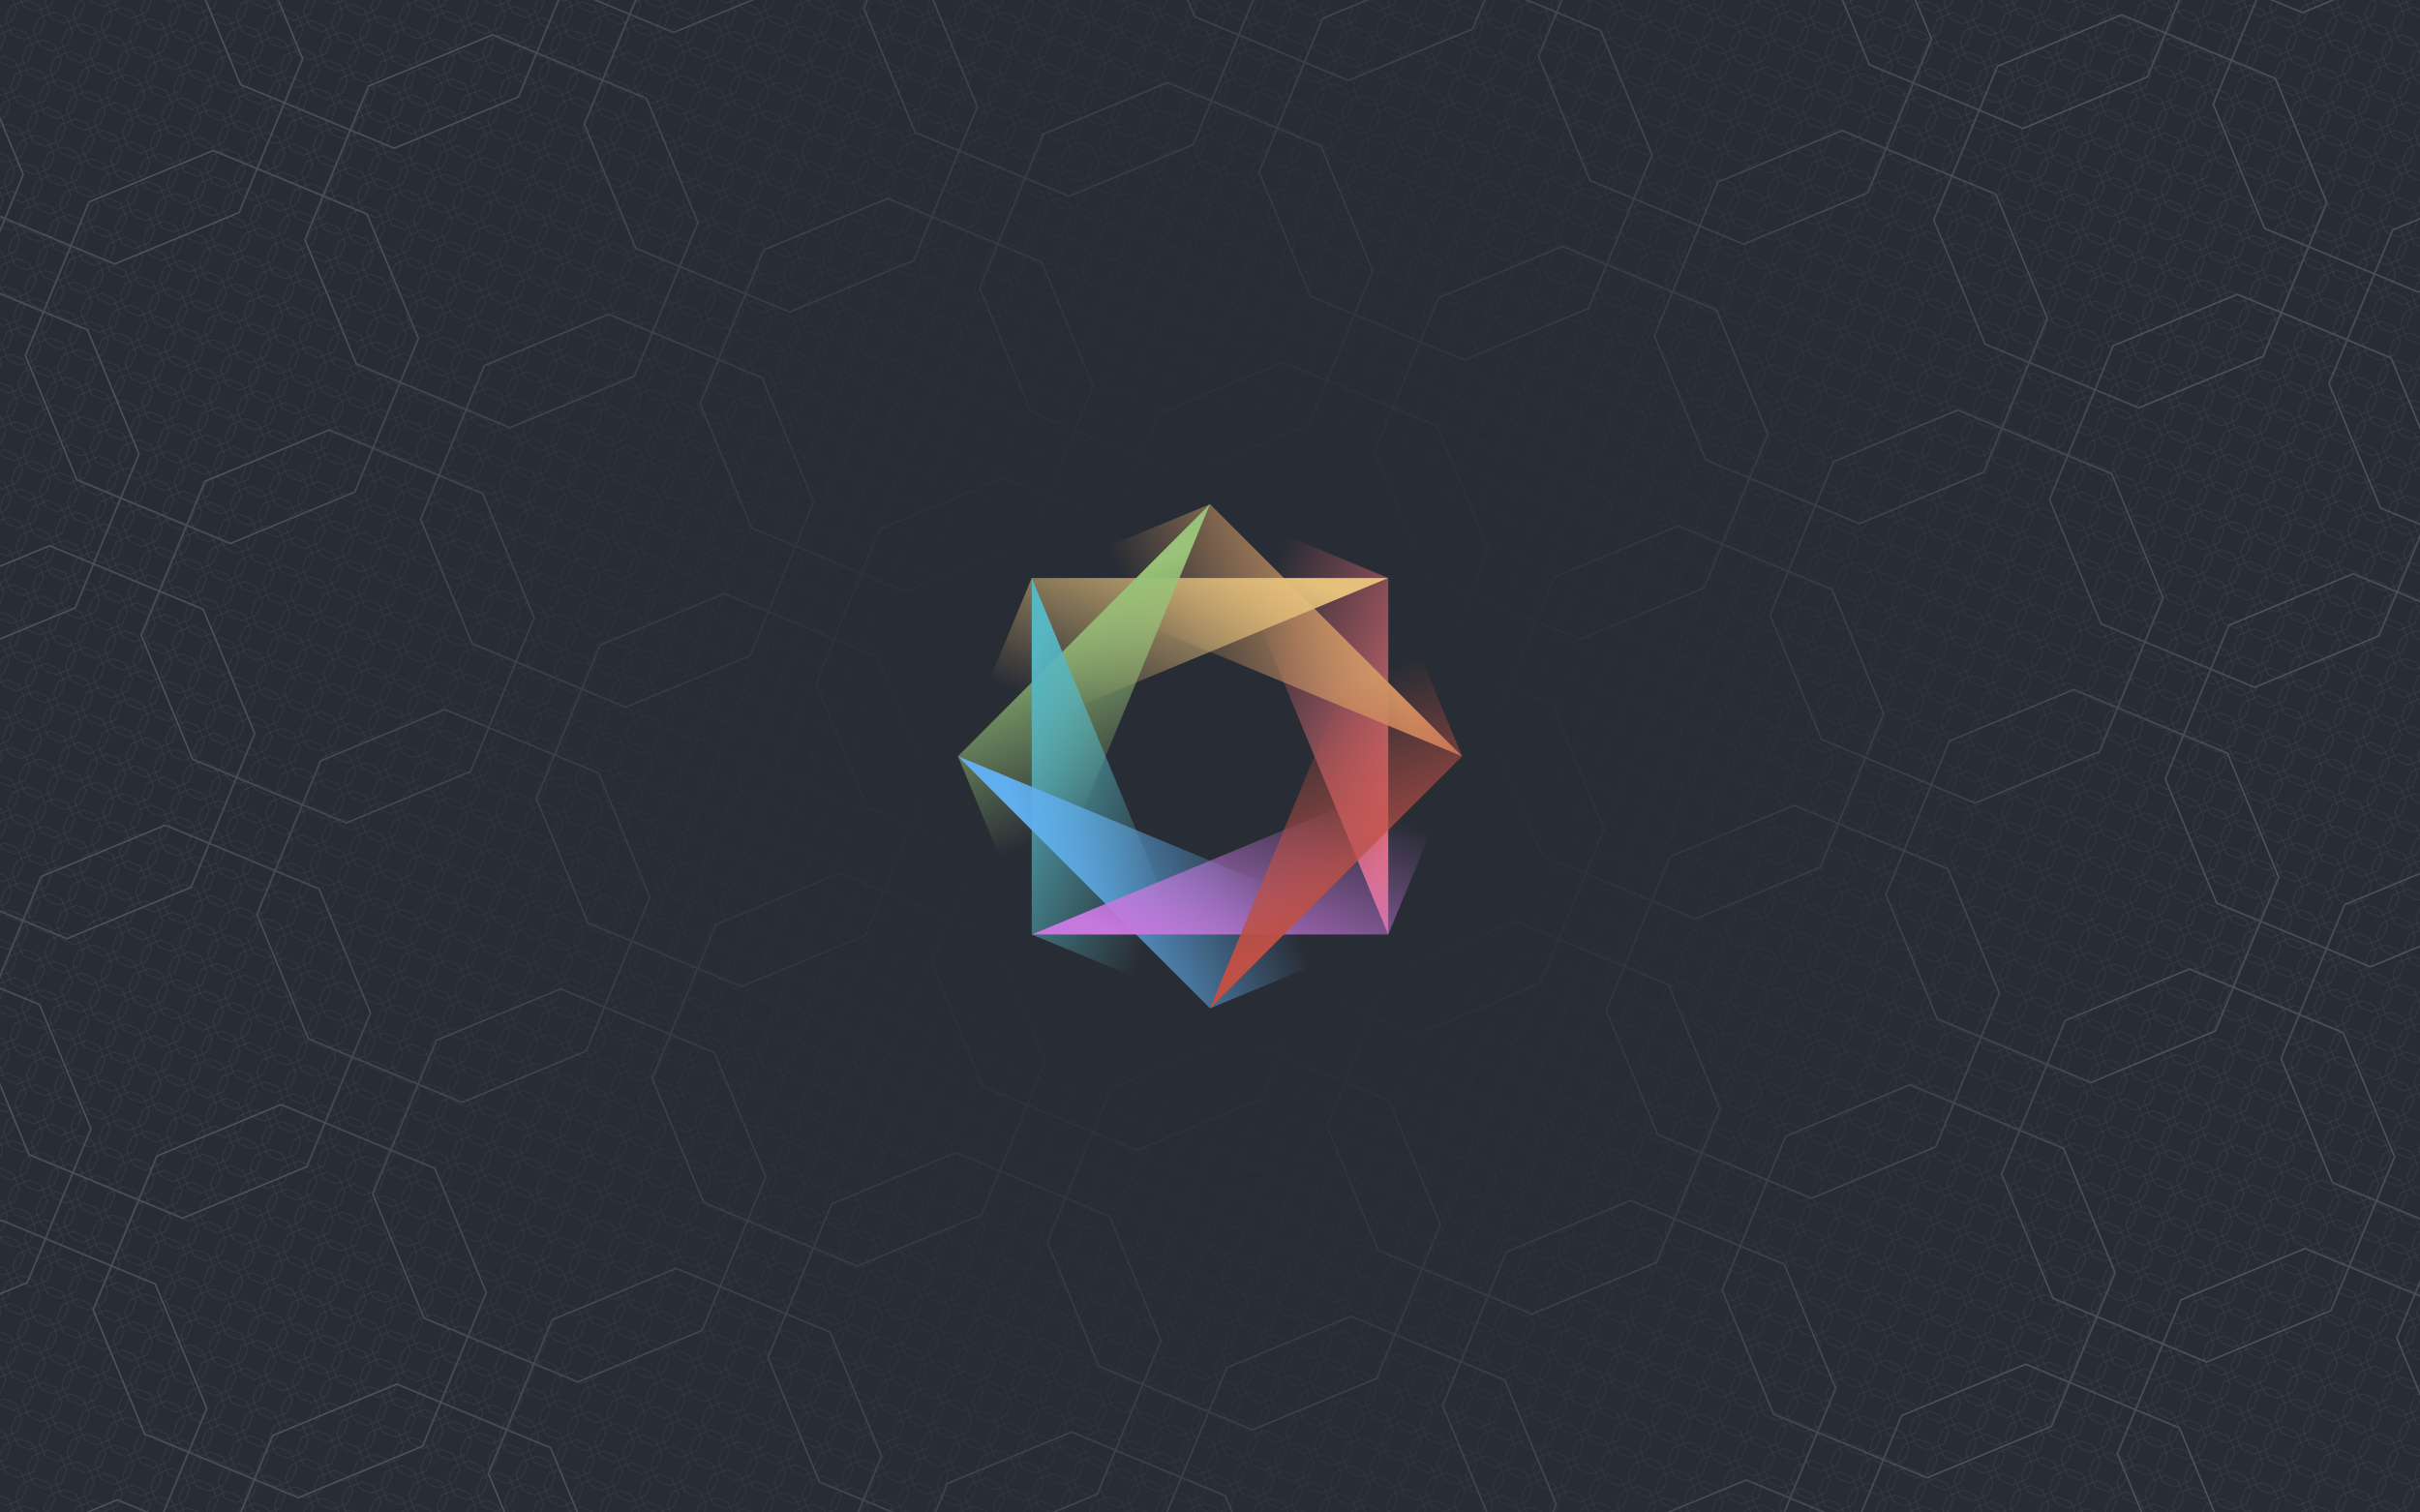 <svg xmlns="http://www.w3.org/2000/svg" width="2880" height="1800" viewBox="-1440 -900 2880 1800">
          <defs>
            <pattern id="bg" width="36" height="36" patternUnits="userSpaceOnUse" patternTransform="rotate(22.5)">
              <path d="
  M 6 0
  l 4 4
  l 16 0
  l 4 -4
  l 6 6
  l -4 4
  l 0 16
  l 4 4
  l -6 6
  l -4 -4
  l -16 0
  l -4 4
  l -6 -6
  l 4 -4
  l 0 -16
  l -4 -4
  z
  " stroke="#393E48" stroke-width="1" fill="none"/>
            </pattern>
            <pattern id="bg-large" width="360" height="360" patternUnits="userSpaceOnUse" patternTransform="rotate(-22.5)">
              <path d="
  M 60 0
  l 40 40
  l 160 0
  l 40 -40
  l 60 60
  l -40 40
  l 0 160
  l 40 40
  l -60 60
  l -40 -40
  l -160 0
  l -40 40
  l -60 -60
  l 40 -40
  l 0 -160
  l -40 -40
  z
  " stroke="#4B515C" stroke-width="2" fill="none"/>
            </pattern>
            <radialGradient id="accent-bg">
              <stop offset="25%" stop-color="#282C34"/>
              <stop offset="100%" stop-color="#282C34" stop-opacity="0"/>
            </radialGradient>
            <linearGradient id="fill-0" x1="0" y1="0" x2="1" y2="1"><stop offset="25%" stop-color="#E06C75" stop-opacity="0"/><stop offset="90%" stop-color="#E06C75"/></linearGradient>
<linearGradient id="fill-1" x1="0" y1="0" x2="1" y2="1"><stop offset="25%" stop-color="#D19A66" stop-opacity="0"/><stop offset="90%" stop-color="#D19A66"/></linearGradient>
<linearGradient id="fill-2" x1="0" y1="0" x2="1" y2="1"><stop offset="25%" stop-color="#E5C07B" stop-opacity="0"/><stop offset="90%" stop-color="#E5C07B"/></linearGradient>
<linearGradient id="fill-3" x1="0" y1="0" x2="1" y2="1"><stop offset="25%" stop-color="#98C379" stop-opacity="0"/><stop offset="90%" stop-color="#98C379"/></linearGradient>
<linearGradient id="fill-4" x1="0" y1="0" x2="1" y2="1"><stop offset="25%" stop-color="#56B6C2" stop-opacity="0"/><stop offset="90%" stop-color="#56B6C2"/></linearGradient>
<linearGradient id="fill-5" x1="0" y1="0" x2="1" y2="1"><stop offset="25%" stop-color="#61AFEF" stop-opacity="0"/><stop offset="90%" stop-color="#61AFEF"/></linearGradient>
<linearGradient id="fill-6" x1="0" y1="0" x2="1" y2="1"><stop offset="25%" stop-color="#C678DD" stop-opacity="0"/><stop offset="90%" stop-color="#C678DD"/></linearGradient>
<linearGradient id="fill-7" x1="0" y1="0" x2="1" y2="1"><stop offset="25%" stop-color="#BE5046" stop-opacity="0"/><stop offset="90%" stop-color="#BE5046"/></linearGradient>
          </defs>
          <rect x="-1440" y="-900" width="2880" height="1800" fill="#282C34" />
          <rect x="-1440" y="-900" width="2880" height="1800" fill="url(#bg)"/>
          <rect x="-1440" y="-900" width="2880" height="1800" fill="url(#bg-large)"/>
          <circle r="1200" fill="url(#accent-bg)"/>
          <path d="M 0 -300 L 212.13 -212.13 L 212.13 212.13 Z" stroke="#E06C75" stroke-width="0" fill="url(#fill-0)" transform="rotate(0)"/>
<path d="M 0 -300 L 212.13 -212.13 L 212.13 212.13 Z" stroke="#D19A66" stroke-width="0" fill="url(#fill-1)" transform="rotate(-45)"/>
<path d="M 0 -300 L 212.13 -212.13 L 212.13 212.13 Z" stroke="#E5C07B" stroke-width="0" fill="url(#fill-2)" transform="rotate(-90)"/>
<path d="M 0 -300 L 212.13 -212.13 L 212.13 212.13 Z" stroke="#98C379" stroke-width="0" fill="url(#fill-3)" transform="rotate(-135)"/>
<path d="M 0 -300 L 212.13 -212.13 L 212.13 212.13 Z" stroke="#56B6C2" stroke-width="0" fill="url(#fill-4)" transform="rotate(-180)"/>
<path d="M 0 -300 L 212.13 -212.13 L 212.13 212.13 Z" stroke="#61AFEF" stroke-width="0" fill="url(#fill-5)" transform="rotate(-225)"/>
<path d="M 0 -300 L 212.13 -212.13 L 212.13 212.13 Z" stroke="#C678DD" stroke-width="0" fill="url(#fill-6)" transform="rotate(-270)"/>
<path d="M 0 -300 L 212.13 -212.13 L 212.13 212.13 Z" stroke="#BE5046" stroke-width="0" fill="url(#fill-7)" transform="rotate(-315)"/>
        </svg>